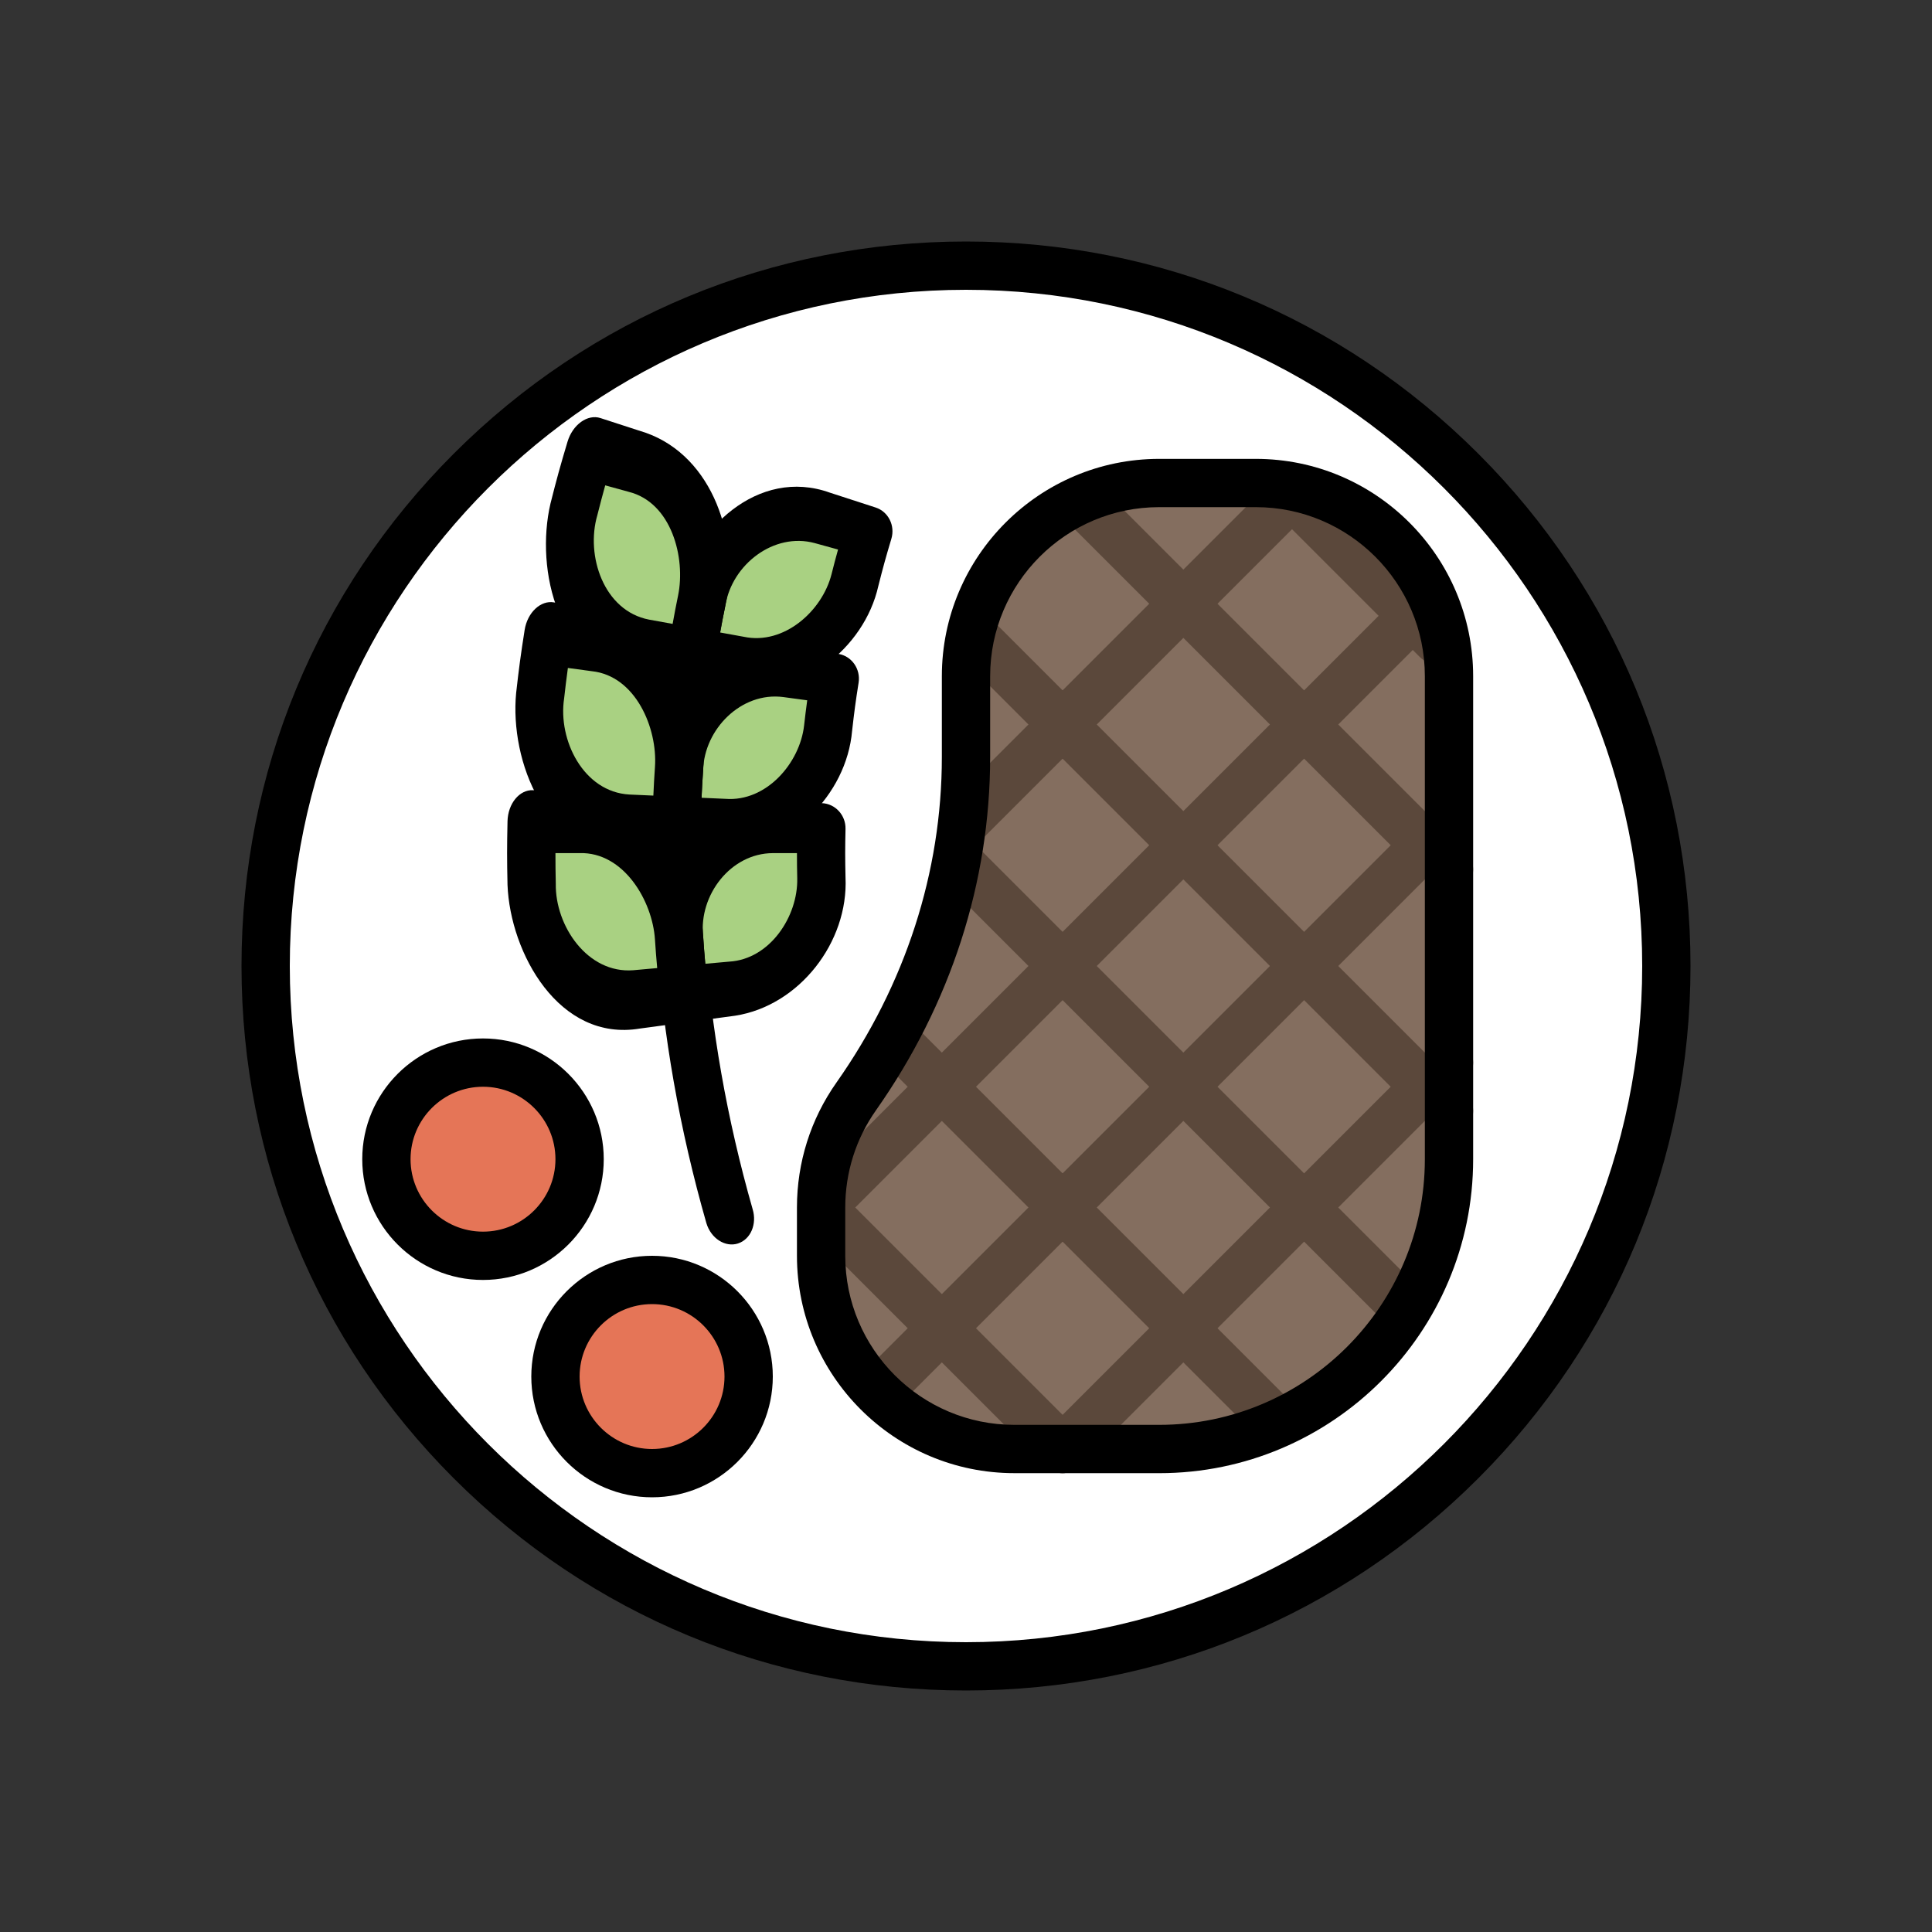 <?xml version="1.0" encoding="UTF-8"?>
<svg id="Layer_2" data-name="Layer 2" xmlns="http://www.w3.org/2000/svg" viewBox="0 0 800 800">
  <rect x="0" y="0" width="800" height="800" fill="#333333" stroke="none"/>
  <defs>
    <style>
      .cls-1 {
        fill: #846e5f;
      }

      .cls-1, .cls-2, .cls-3, .cls-4, .cls-5, .cls-6, .cls-7 {
        stroke-width: 0px;
      }

      .cls-2 {
        fill: #a9d182;
      }

      .cls-4 {
        fill: none;
      }

      .cls-5 {
        fill: #5b483b;
      }

      .cls-6 {
        fill: #fff;
      }

      .cls-7 {
        fill: #e57557;
      }
    </style>
  </defs>
  <g id="_육류" data-name="육류">
    <g id="_육류-2" data-name="육류">
      <g id="hover">
        <g>
          <circle class="cls-6" cx="400" cy="400" r="290"/>
          <path class="cls-3" d="M400,700c-80.13,0-155.47-31.21-212.13-87.87-56.66-56.66-87.87-132-87.87-212.13s31.21-155.47,87.87-212.13c56.66-56.66,132-87.87,212.13-87.87s155.47,31.21,212.13,87.87c56.66,56.66,87.87,132,87.87,212.13s-31.21,155.47-87.87,212.13c-56.66,56.66-132,87.87-212.13,87.87ZM400,120c-154.39,0-280,125.61-280,280s125.61,280,280,280,280-125.61,280-280S554.39,120,400,120Z"/>
        </g>
        <g>
          <circle class="cls-7" cx="200" cy="480" r="40"/>
          <path class="cls-3" d="M200,530c-27.57,0-50-22.43-50-50s22.43-50,50-50,50,22.43,50,50-22.43,50-50,50ZM200,450c-16.54,0-30,13.46-30,30s13.46,30,30,30,30-13.46,30-30-13.46-30-30-30Z"/>
        </g>
        <g>
          <circle class="cls-7" cx="270" cy="570" r="40"/>
          <path class="cls-3" d="M270,620c-27.57,0-50-22.43-50-50s22.43-50,50-50,50,22.43,50,50-22.43,50-50,50ZM270,540c-16.54,0-30,13.46-30,30s13.46,30,30,30,30-13.46,30-30-13.46-30-30-30Z"/>
        </g>
        <g>
          <path class="cls-1" d="M520,200h-40c-44.18,0-80,35.82-80,80v33.45c0,50.46-16.4,99.28-45.46,140.54-9.16,13.01-14.54,28.88-14.54,46.01v20c0,44.18,35.82,80,80,80h60c66.27,0,120-53.73,120-120v-200c0-44.18-35.82-80-80-80Z"/>
          <g>
            <path class="cls-5" d="M370,580c-2.56,0-5.12-.98-7.07-2.93-3.9-3.91-3.9-10.24,0-14.14l225-225c3.91-3.91,10.24-3.91,14.14,0,3.9,3.91,3.9,10.24,0,14.14l-225,225c-1.95,1.95-4.51,2.93-7.07,2.93Z"/>
            <path class="cls-5" d="M345,505c-2.56,0-5.12-.98-7.07-2.93-3.91-3.91-3.91-10.24,0-14.14l240-240c3.91-3.91,10.24-3.91,14.14,0s3.91,10.24,0,14.14l-240,240c-1.95,1.95-4.51,2.93-7.07,2.93Z"/>
            <path class="cls-5" d="M440,610c-2.56,0-5.12-.98-7.07-2.93-3.9-3.91-3.9-10.24,0-14.14l160-160c3.91-3.91,10.24-3.91,14.14,0,3.9,3.91,3.9,10.24,0,14.14l-160,160c-1.95,1.95-4.51,2.93-7.07,2.93Z"/>
            <path class="cls-5" d="M400,350c-2.56,0-5.12-.98-7.07-2.93-3.9-3.91-3.9-10.24,0-14.14l135-135c3.91-3.91,10.24-3.91,14.14,0,3.9,3.91,3.9,10.24,0,14.14l-135,135c-1.95,1.95-4.51,2.93-7.07,2.93Z"/>
            <path class="cls-5" d="M580,550c-2.56,0-5.12-.98-7.07-2.93l-180-180c-3.9-3.91-3.9-10.24,0-14.14,3.91-3.9,10.24-3.9,14.14,0l180,180c3.9,3.91,3.9,10.24,0,14.14-1.95,1.95-4.51,2.93-7.07,2.93Z"/>
            <path class="cls-5" d="M600,470c-2.56,0-5.12-.98-7.07-2.93l-195-195c-3.9-3.91-3.9-10.24,0-14.14,3.91-3.9,10.24-3.9,14.14,0l195,195c3.9,3.91,3.9,10.24,0,14.14-1.95,1.95-4.51,2.93-7.07,2.93Z"/>
            <path class="cls-5" d="M525,595c-2.56,0-5.12-.98-7.07-2.93l-155-155c-3.9-3.91-3.9-10.24,0-14.14,3.91-3.91,10.24-3.91,14.14,0l155,155c3.9,3.91,3.9,10.24,0,14.14-1.95,1.95-4.51,2.93-7.07,2.93Z"/>
            <path class="cls-5" d="M440,610c-2.56,0-5.12-.98-7.07-2.93l-95-95c-3.91-3.91-3.91-10.24,0-14.14s10.24-3.91,14.14,0l95,95c3.91,3.91,3.91,10.24,0,14.14-1.95,1.95-4.51,2.93-7.07,2.93Z"/>
            <path class="cls-5" d="M600,370c-2.56,0-5.12-.98-7.07-2.93l-150-150c-3.9-3.91-3.9-10.24,0-14.14,3.91-3.91,10.24-3.91,14.14,0l150,150c3.9,3.91,3.9,10.24,0,14.14-1.95,1.95-4.51,2.93-7.07,2.93Z"/>
            <path class="cls-5" d="M595,275c-2.56,0-5.12-.98-7.07-2.93l-60-60c-3.9-3.91-3.9-10.24,0-14.14,3.91-3.91,10.24-3.91,14.14,0l60,60c3.9,3.91,3.9,10.24,0,14.14-1.95,1.95-4.51,2.93-7.07,2.93Z"/>
          </g>
          <path class="cls-3" d="M480,610h-60c-49.63,0-90-40.37-90-90v-20c0-18.66,5.66-36.56,16.37-51.76,28.54-40.54,43.63-87.15,43.63-134.78v-33.45c0-49.63,40.37-90,90-90h40c49.63,0,90,40.37,90,90v200c0,71.68-58.32,130-130,130ZM480,210c-38.6,0-70,31.4-70,70v33.45c0,51.78-16.35,102.37-47.28,146.3-8.32,11.82-12.72,25.74-12.72,40.25v20c0,38.6,31.4,70,70,70h60c60.65,0,110-49.35,110-110v-200c0-38.6-31.4-70-70-70h-40Z"/>
        </g>
        <g>
          <g>
            <path class="cls-6" d="M286.4,271.69c-11.37,78.38-6.13,155.79,15.67,231.92"/>
            <path class="cls-3" d="M305.6,514.89c-5.25,1.71-11.19-2.04-13.1-8.41-22.22-77.59-27.56-156.48-15.97-236.36,1.03-6.52,6.4-10.99,11.84-10.01,5.43.98,8.91,6.85,7.92,13.12-11.12,76.94-5.98,152.75,15.37,227.49,1.84,6.13-.8,12.45-6.05,14.16Z"/>
          </g>
          <g>
            <path class="cls-2" d="M306.07,274.79c-7.84-1.24-11.75-1.86-19.59-3.09-.05,0-.08-.06-.07-.11,1.46-9.23,2.29-13.83,4.16-23,4.57-22.49,26.18-41.28,49.81-34.18,7.63,2.29,11.45,3.43,19.08,5.72.04.01.07.06.05.11-2.38,7.95-3.48,11.94-5.5,19.96-5.28,20.94-25.7,37.9-47.94,34.58Z"/>
            <path class="cls-3" d="M304.44,285.95c-7.86-1.06-11.79-1.59-19.65-2.65-5.51-.74-9.28-6.7-8.25-13.26,1.49-9.4,2.34-14.09,4.24-23.44,6.09-27.31,33.08-53.3,62.86-42.6,7.58,2.46,11.37,3.69,18.94,6.15,5.29,1.72,8.15,7.52,6.51,12.97-2.33,7.78-3.41,11.68-5.39,19.53-5.9,26.19-32.44,46.33-59.27,43.29ZM298.2,261.9c3.9.71,5.85,1.06,9.76,1.77,16.63,3.55,32.5-10.65,36.36-25.9,1.03-4.1,1.57-6.14,2.7-10.22-3.86-1.06-5.78-1.59-9.64-2.66-16.99-4.61-34.25,8.93-36.99,25.7-.92,4.52-1.36,6.78-2.18,11.31Z"/>
          </g>
          <g>
            <path class="cls-2" d="M300.04,342.02c-7.93-.18-11.9-.27-19.83-.44-.05,0-.08-.05-.08-.1.21-9.31.42-13.97,1.04-23.26,1.51-22.89,20.47-44.13,44.74-40.29,7.87,1.24,11.8,1.86,19.67,3.11.05,0,.08.05.07.1-1.28,8.13-1.83,12.21-2.75,20.38-2.42,21.42-20.46,40.82-42.86,40.5Z"/>
            <path class="cls-3" d="M299.92,353.26c-7.93,0-11.9,0-19.83,0-5.56,0-10.1-5.39-9.95-12.01.21-9.49.43-14.23,1.06-23.71,2.38-27.88,25.7-56.86,56.52-50.3,7.84,1.42,11.76,2.13,19.6,3.55,5.47.99,9.09,6.32,8.21,11.9-1.26,7.96-1.79,11.95-2.69,19.94-2.33,26.7-26.03,50.05-52.92,50.63ZM290.51,330.34c3.96.18,5.94.27,9.91.44,16.89,1.29,30.77-14.77,32.54-30.38.47-4.17.73-6.26,1.29-10.42-3.96-.54-5.95-.8-9.91-1.34-17.38-2.28-32.72,13.27-33.19,30.25-.31,4.58-.44,6.87-.64,11.45Z"/>
          </g>
          <g>
            <path class="cls-2" d="M303.06,409.4c-7.88.89-11.83,1.33-19.71,2.21-.05,0-.09-.03-.09-.09-1.04-9.27-1.45-13.91-2.08-23.21-1.56-22.89,14.4-46.41,38.95-45.85,7.96.18,11.95.27,19.91.45.05,0,.08.04.08.09-.18,8.21-.18,12.32,0,20.52.46,21.54-14.83,43.19-37.06,45.87Z"/>
            <path class="cls-3" d="M304.44,420.58c-7.86,1.06-11.79,1.59-19.65,2.65-5.51.74-10.73-4-11.47-10.59-1.06-9.45-1.48-14.18-2.12-23.65-1.37-27.96,17.88-59.68,49.28-57.31,7.96.36,11.94.53,19.9.89,5.55.25,9.86,5.03,9.73,10.66-.18,8.03-.18,12.05,0,20.08,1.26,26.76-19.11,53.11-45.67,57.27ZM292.05,399.08c3.95-.35,5.93-.53,9.88-.89,16.9-.98,28.52-18.75,28.19-34.45-.09-4.19-.12-6.29-.12-10.48h-10c-17.52.07-30.66,17.49-28.85,34.38.31,4.58.49,6.87.9,11.44Z"/>
          </g>
          <g>
            <path class="cls-2" d="M266.73,268.58c7.84,1.24,11.75,1.86,19.59,3.09.05,0,.09-.03.1-.08,1.46-9.23,2.29-13.83,4.16-23,4.45-21.66-3.5-49.94-26.82-57.17-7.63-2.29-11.45-3.43-19.08-5.72-.04-.01-.09.02-.11.08-3,10.01-4.39,15.04-6.93,25.14-5.74,22.61,2.73,53.44,29.08,57.67Z"/>
            <path class="cls-3" d="M284.62,283.27c-7.86-1.06-11.79-1.59-19.65-2.65-33.92-3.48-43.47-44.67-37.02-72.15,2.59-10.27,4-15.39,7.05-25.57,2.14-7.13,8.33-11.51,13.62-9.79,7.58,2.46,11.37,3.69,18.94,6.15,27.85,9.94,38.92,44.31,32.82,71.32-1.84,8.99-2.65,13.51-4.08,22.56-1,6.32-6.16,10.86-11.67,10.12ZM250.61,200.97c-1.36,4.94-2.02,7.42-3.27,12.38-4.89,16.67,2.6,39.6,21.42,43.22,3.9.71,5.85,1.06,9.76,1.77.85-4.71,1.3-7.06,2.26-11.75,3.21-15.61-2.7-38.58-20.54-42.96l-9.64-2.66Z"/>
          </g>
          <g>
            <path class="cls-2" d="M260.22,341.13c7.93.18,11.9.27,19.83.44.05,0,.08-.04.09-.1.21-9.31.42-13.97,1.04-23.26,1.51-22.05-10.29-48.76-34.29-52.76-7.87-1.24-11.8-1.86-19.67-3.11-.05,0-.09.04-.1.09-1.62,10.24-2.31,15.38-3.47,25.67-2.65,23.15,9.98,52.36,36.57,53.03Z"/>
            <path class="cls-3" d="M279.92,353.26c-7.93,0-11.9,0-19.83,0-33.96,1.08-49.07-38.21-46.37-66.28,1.18-10.47,1.88-15.69,3.52-26.11,1.15-7.3,6.69-12.42,12.16-11.43,7.84,1.42,11.76,2.13,19.6,3.55,28.84,6.06,44.58,38.31,42.15,65.88-.61,9.12-.82,13.69-1.02,22.82-.14,6.37-4.65,11.56-10.21,11.56ZM235.15,276.59c-.68,5.05-.99,7.57-1.56,12.63-2.61,17.16,7.98,38.72,27.04,39.78,3.96.18,5.94.27,9.91.44.21-4.76.35-7.14.67-11.9,1.09-15.9-7.94-37.68-26.14-39.61-3.96-.54-5.95-.8-9.91-1.34Z"/>
          </g>
          <g>
            <path class="cls-2" d="M263.47,413.84c7.88-.89,11.83-1.33,19.71-2.21.05,0,.08-.05.07-.11-1.04-9.27-1.45-13.91-2.08-23.21-1.45-22.06-16.73-46.88-41.03-47.63-7.96-.18-11.95-.27-19.91-.45-.05,0-.08.05-.09.11-.23,10.34-.23,15.51,0,25.84.47,23.29,16.9,50.56,43.33,47.66Z"/>
            <path class="cls-3" d="M284.62,423.25c-7.86,1.06-11.79,1.59-19.65,2.65-33.5,5.62-53.74-31.34-54.82-59.5-.23-10.51-.23-15.77,0-26.29.16-7.37,4.97-13.16,10.52-12.91,7.96.36,11.94.53,19.9.89,29.37,2.14,49.31,31.88,50.59,59.54.61,9.12,1.02,13.68,2.04,22.77.71,6.34-3.06,12.1-8.57,12.84ZM230,353.26c0,5.08.03,7.62.14,12.7-.29,17.35,13.09,37.29,32.11,35.79,3.95-.35,5.93-.53,9.88-.89-.43-4.75-.61-7.13-.93-11.89-1.04-15.91-12.91-36.24-31.2-35.72-4,0-6,0-10,0Z"/>
          </g>
        </g>
      </g>
      <rect id="frame" class="cls-4" width="800" height="800"/>
    </g>
  </g>
</svg>